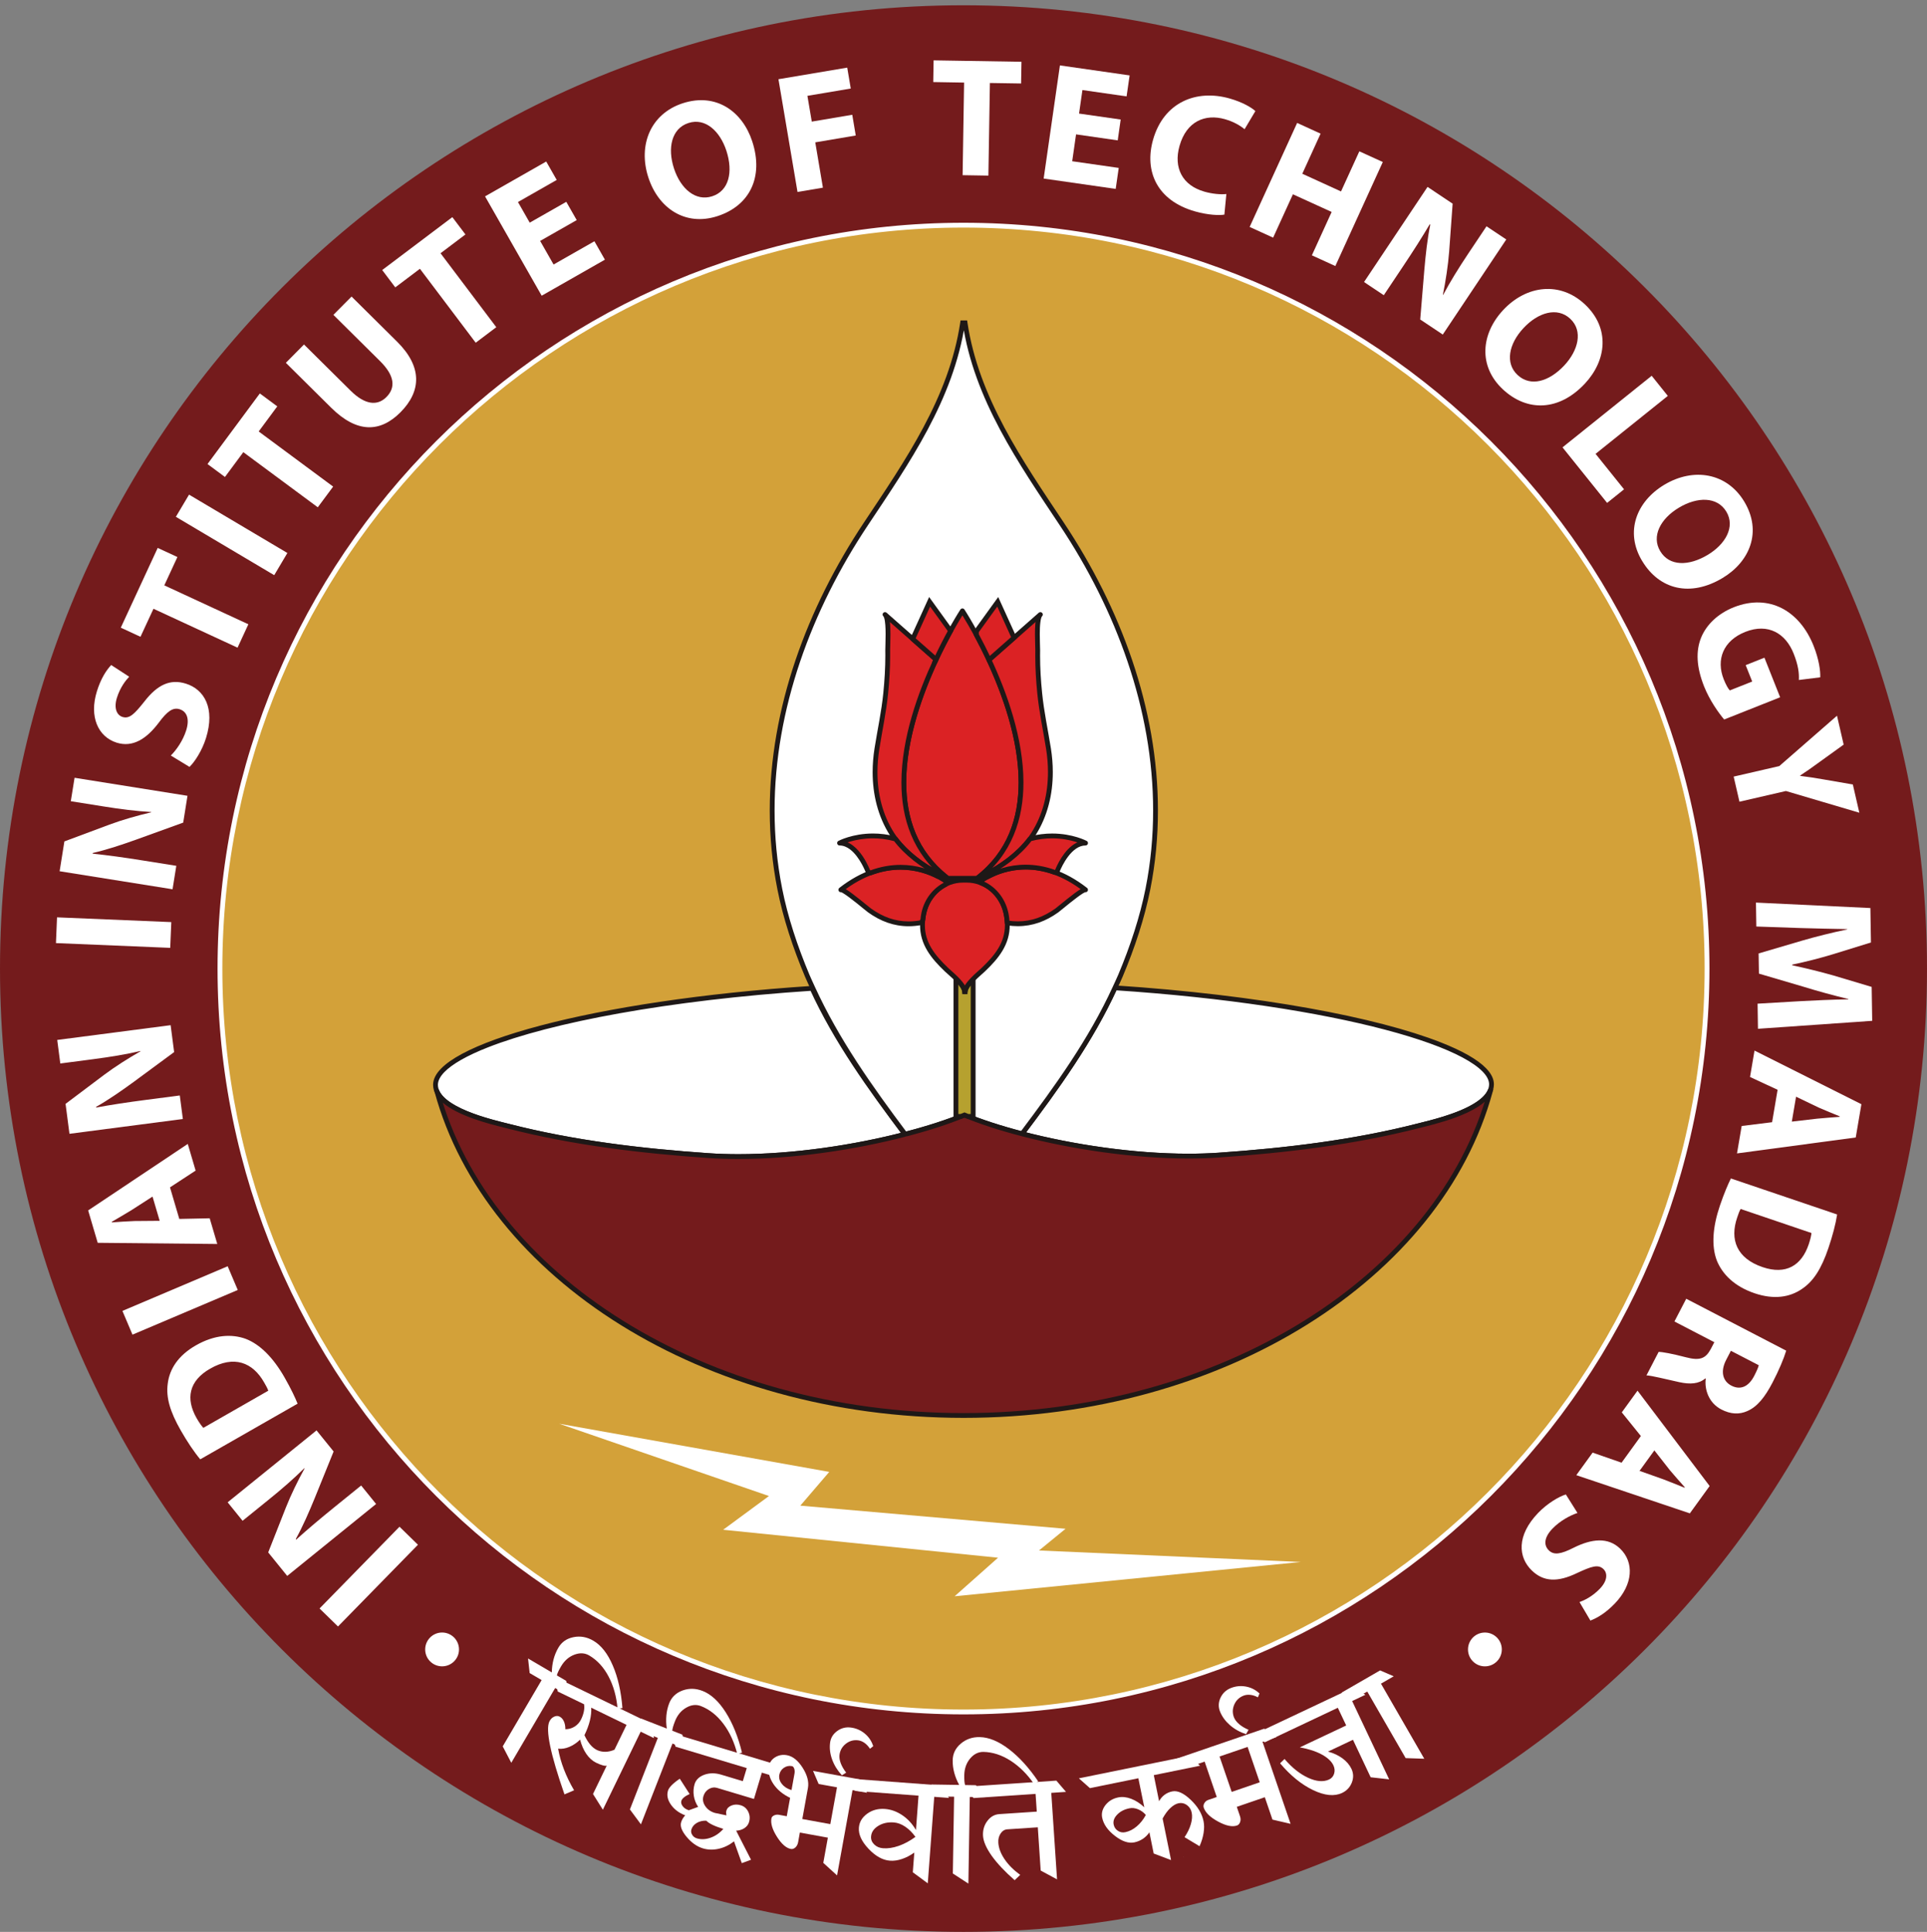 <?xml version="1.0" encoding="UTF-8"?>
<svg xmlns="http://www.w3.org/2000/svg" xmlns:xlink="http://www.w3.org/1999/xlink" width="365pt" height="366pt" viewBox="0 0 365 366" version="1.1">
<rect x="0" y="0" width="365" height="366" fill="#808080" stroke="none"/>
<g id="surface1">
<path style=" stroke:none;fill-rule:nonzero;fill:rgb(45.668%,10.849%,11.25%);fill-opacity:1;" d="M 365 183.5 C 365 284.289 283.289 366 182.496 366 C 81.707 366 0 284.289 0 183.5 C 0 82.707 81.707 1 182.496 1 C 283.289 1 365 82.707 365 183.496 "/>
<path style=" stroke:none;fill-rule:nonzero;fill:rgb(82.507%,63.187%,22.58%);fill-opacity:1;" d="M 323.336 183.5 C 323.336 261.281 260.281 324.336 182.5 324.336 C 104.719 324.336 41.664 261.281 41.664 183.5 C 41.664 105.719 104.719 42.66 182.5 42.66 C 260.281 42.66 323.336 105.719 323.336 183.5 "/>
<path style=" stroke:none;fill-rule:nonzero;fill:rgb(100%,100%,100%);fill-opacity:1;" d="M 323.336 183.5 L 322.879 183.5 C 322.879 222.266 307.168 257.359 281.766 282.766 C 256.359 308.168 221.266 323.879 182.5 323.879 C 143.734 323.879 108.641 308.168 83.234 282.766 C 57.832 257.359 42.121 222.266 42.117 183.5 C 42.121 144.734 57.832 109.641 83.234 84.234 C 108.641 58.828 143.734 43.117 182.5 43.117 C 221.266 43.117 256.359 58.828 281.766 84.234 C 307.168 109.641 322.879 144.73 322.879 183.5 L 323.793 183.5 C 323.793 105.465 260.535 42.207 182.5 42.203 C 104.465 42.207 41.207 105.465 41.207 183.5 C 41.207 261.535 104.465 324.793 182.5 324.793 C 260.535 324.793 323.793 261.535 323.793 183.5 L 323.336 183.5 "/>
<path style=" stroke:none;fill-rule:nonzero;fill:rgb(100%,100%,100%);fill-opacity:1;" d="M 60.527 304.73 L 75.672 289.242 L 79.164 292.656 L 64.02 308.141 L 60.527 304.73 "/>
<path style=" stroke:none;fill-rule:nonzero;fill:rgb(100%,100%,100%);fill-opacity:1;" d="M 71.238 284.934 L 54.402 298.562 L 50.801 294.109 L 54.145 285.621 C 55.109 283.184 56.418 280.512 57.688 278.203 L 57.648 278.152 C 55.605 280.176 53.398 282.094 50.848 284.152 L 45.949 288.117 L 43.121 284.617 L 59.957 270.992 L 63.191 274.988 L 59.605 283.844 C 58.594 286.32 57.355 289.184 56.027 291.578 L 56.105 291.68 C 58.258 289.734 60.59 287.766 63.336 285.539 L 68.406 281.434 L 71.238 284.934 "/>
<path style=" stroke:none;fill-rule:nonzero;fill:rgb(100%,100%,100%);fill-opacity:1;" d="M 37.93 276.473 C 36.754 275.07 35.449 273.113 34.238 270.996 C 32.18 267.395 31.426 264.719 31.77 262.152 C 32.105 259.367 33.746 256.805 37.094 254.887 C 40.691 252.828 43.922 252.719 46.48 253.625 C 49.258 254.664 51.781 257.258 53.887 260.941 C 55.148 263.145 55.918 264.812 56.367 265.93 L 37.93 276.473 M 50.816 263.473 C 50.691 263.066 50.344 262.449 50.055 261.949 C 47.863 258.055 44.293 256.727 39.805 259.297 C 35.754 261.613 35.141 264.996 37.246 268.684 C 37.773 269.602 38.223 270.199 38.516 270.512 L 50.816 263.473 "/>
<path style=" stroke:none;fill-rule:nonzero;fill:rgb(100%,100%,100%);fill-opacity:1;" d="M 23.188 248.355 L 43.125 239.895 L 45.035 244.391 L 25.094 252.852 L 23.188 248.355 "/>
<path style=" stroke:none;fill-rule:nonzero;fill:rgb(100%,100%,100%);fill-opacity:1;" d="M 33.961 230.93 L 39.719 230.809 L 41.156 235.676 L 18.508 235.453 L 16.699 229.32 L 35.566 216.719 L 37.055 221.773 L 32.199 224.949 L 33.961 230.93 M 28.891 226.695 L 24.867 229.289 C 23.73 229.992 22.27 230.824 21.156 231.488 L 21.188 231.582 C 22.5 231.492 24.172 231.371 25.469 231.328 L 30.246 231.289 L 28.891 226.695 "/>
<path style=" stroke:none;fill-rule:nonzero;fill:rgb(100%,100%,100%);fill-opacity:1;" d="M 34.633 212 L 13.156 214.801 L 12.418 209.129 L 19.707 203.641 C 21.805 202.07 24.316 200.48 26.609 199.176 L 26.605 199.113 C 23.809 199.766 20.918 200.238 17.668 200.664 L 11.422 201.48 L 10.84 197.02 L 32.32 194.223 L 32.984 199.32 L 25.297 204.988 C 23.137 206.566 20.582 208.355 18.199 209.703 L 18.219 209.828 C 21.062 209.297 24.082 208.84 27.59 208.383 L 34.055 207.539 L 34.637 212 "/>
<path style=" stroke:none;fill-rule:nonzero;fill:rgb(100%,100%,100%);fill-opacity:1;" d="M 10.801 173.793 L 32.445 174.695 L 32.242 179.574 L 10.598 178.672 L 10.801 173.793 "/>
<path style=" stroke:none;fill-rule:nonzero;fill:rgb(100%,100%,100%);fill-opacity:1;" d="M 32.684 168.473 L 11.293 165.059 L 12.195 159.41 L 20.742 156.219 C 23.195 155.309 26.062 154.496 28.629 153.898 L 28.645 153.836 C 25.773 153.672 22.871 153.305 19.633 152.785 L 13.41 151.793 L 14.125 147.352 L 35.512 150.766 L 34.703 155.844 L 25.723 159.094 C 23.203 159.996 20.242 160.988 17.574 161.602 L 17.555 161.73 C 20.438 162.027 23.461 162.445 26.949 163.004 L 33.395 164.031 L 32.684 168.473 "/>
<path style=" stroke:none;fill-rule:nonzero;fill:rgb(100%,100%,100%);fill-opacity:1;" d="M 32.355 143.137 C 33.387 142.113 34.645 140.352 35.27 138.359 C 35.941 136.211 35.406 134.801 34.027 134.367 C 32.77 133.973 31.695 134.715 30.059 136.93 C 27.758 139.98 25.145 141.652 22.109 140.703 C 18.582 139.598 16.844 135.785 18.363 130.941 C 19.102 128.578 20.09 127.039 21.059 125.992 L 24.469 128.207 C 23.824 128.883 22.77 130.203 22.145 132.191 C 21.512 134.219 22.156 135.496 23.195 135.824 C 24.516 136.238 25.453 135.285 27.34 132.914 C 29.836 129.684 32.266 128.594 35.211 129.52 C 38.676 130.602 40.793 134.16 39.016 139.836 C 38.277 142.195 36.902 144.324 35.895 145.289 L 32.355 143.137 "/>
<path style=" stroke:none;fill-rule:nonzero;fill:rgb(100%,100%,100%);fill-opacity:1;" d="M 29.07 115.332 L 26.609 120.641 L 22.879 118.914 L 29.871 103.805 L 33.602 105.531 L 31.121 110.898 L 47.043 118.27 L 44.996 122.703 L 29.07 115.332 "/>
<path style=" stroke:none;fill-rule:nonzero;fill:rgb(100%,100%,100%);fill-opacity:1;" d="M 35.809 93.711 L 54.434 104.766 L 51.941 108.969 L 33.312 97.91 L 35.809 93.711 "/>
<path style=" stroke:none;fill-rule:nonzero;fill:rgb(100%,100%,100%);fill-opacity:1;" d="M 46.09 85.664 L 42.609 90.363 L 39.305 87.914 L 49.215 74.539 L 52.52 76.988 L 49 81.742 L 63.102 92.188 L 60.191 96.109 L 46.09 85.664 "/>
<path style=" stroke:none;fill-rule:nonzero;fill:rgb(100%,100%,100%);fill-opacity:1;" d="M 57.582 65.266 L 66.418 74.023 C 69.086 76.668 71.453 76.977 73.195 75.219 C 75.004 73.395 74.723 71.121 71.98 68.406 L 63.148 59.652 L 66.59 56.184 L 75.215 64.734 C 79.965 69.438 79.852 74.074 75.867 78.094 C 72.02 81.973 67.613 82.086 62.727 77.242 L 54.145 68.738 L 57.582 65.266 "/>
<path style=" stroke:none;fill-rule:nonzero;fill:rgb(100%,100%,100%);fill-opacity:1;" d="M 79.539 50.922 L 74.871 54.445 L 72.395 51.16 L 85.68 41.137 L 88.16 44.418 L 83.441 47.98 L 94.004 61.988 L 90.105 64.93 L 79.539 50.922 "/>
<path style=" stroke:none;fill-rule:nonzero;fill:rgb(100%,100%,100%);fill-opacity:1;" d="M 109.238 41.699 L 102.309 45.645 L 104.855 50.113 L 112.59 45.707 L 114.578 49.195 L 102.602 56.023 L 91.875 37.203 L 103.461 30.602 L 105.449 34.09 L 98.109 38.277 L 100.336 42.184 L 107.262 38.238 L 109.238 41.699 "/>
<path style=" stroke:none;fill-rule:nonzero;fill:rgb(100%,100%,100%);fill-opacity:1;" d="M 135.906 40.945 C 129.82 42.922 124.715 39.48 122.805 33.613 C 120.801 27.438 123.273 21.531 129.324 19.562 C 135.648 17.508 140.645 21.121 142.492 26.809 C 144.699 33.594 141.953 38.98 135.934 40.934 L 135.906 40.945 M 134.914 37.18 C 138.062 36.156 138.902 32.602 137.59 28.57 C 136.387 24.871 133.613 22.258 130.402 23.305 C 127.191 24.344 126.406 28.051 127.656 31.898 C 128.922 35.781 131.766 38.199 134.887 37.188 L 134.91 37.18 L 134.914 37.18 "/>
<path style=" stroke:none;fill-rule:nonzero;fill:rgb(100%,100%,100%);fill-opacity:1;" d="M 147.449 15.008 L 160.477 12.812 L 161.145 16.773 L 152.934 18.156 L 153.762 23.039 L 161.43 21.742 L 162.09 25.672 L 154.422 26.969 L 155.871 35.555 L 151.059 36.367 L 147.449 15.008 "/>
<path style=" stroke:none;fill-rule:nonzero;fill:rgb(100%,100%,100%);fill-opacity:1;" d="M 182.613 15.645 L 176.77 15.547 L 176.836 11.434 L 193.48 11.703 L 193.41 15.816 L 187.5 15.723 L 187.215 33.27 L 182.332 33.188 L 182.613 15.645 "/>
<path style=" stroke:none;fill-rule:nonzero;fill:rgb(100%,100%,100%);fill-opacity:1;" d="M 211.711 26.594 L 203.82 25.457 L 203.09 30.547 L 211.902 31.812 L 211.328 35.789 L 197.684 33.828 L 200.762 12.391 L 213.965 14.285 L 213.391 18.262 L 205.027 17.059 L 204.387 21.516 L 212.273 22.645 L 211.711 26.594 "/>
<path style=" stroke:none;fill-rule:nonzero;fill:rgb(100%,100%,100%);fill-opacity:1;" d="M 231.914 40.66 C 230.969 40.824 228.848 40.758 226.344 40.047 C 219.141 38 216.715 32.434 218.406 26.469 C 220.43 19.355 226.613 16.867 232.918 18.66 C 235.359 19.355 237.078 20.379 237.785 21.047 L 235.742 24.477 C 234.93 23.809 233.707 23.062 232.008 22.578 C 228.301 21.523 224.75 22.953 223.422 27.625 C 222.238 31.797 223.965 35.129 228.141 36.312 C 229.594 36.727 231.219 36.887 232.289 36.758 L 231.914 40.66 "/>
<path style=" stroke:none;fill-rule:nonzero;fill:rgb(100%,100%,100%);fill-opacity:1;" d="M 250.137 25.32 L 246.672 32.918 L 254.008 36.27 L 257.477 28.668 L 261.922 30.695 L 252.93 50.402 L 248.488 48.371 L 252.234 40.156 L 244.895 36.809 L 241.148 45.023 L 236.699 42.996 L 245.695 23.289 L 250.137 25.32 "/>
<path style=" stroke:none;fill-rule:nonzero;fill:rgb(100%,100%,100%);fill-opacity:1;" d="M 258.367 53.43 L 270.395 35.41 L 275.148 38.586 L 274.488 47.688 C 274.285 50.297 273.832 53.238 273.305 55.824 L 273.359 55.863 C 274.707 53.324 276.25 50.836 278.066 48.109 L 281.566 42.871 L 285.309 45.367 L 273.281 63.383 L 269.008 60.531 L 269.797 51.012 C 270.031 48.348 270.359 45.242 270.914 42.562 L 270.809 42.492 C 269.336 44.984 267.695 47.562 265.73 50.5 L 262.109 55.926 L 258.367 53.43 "/>
<path style=" stroke:none;fill-rule:nonzero;fill:rgb(100%,100%,100%);fill-opacity:1;" d="M 284.648 73.746 C 279.977 69.379 280.512 63.246 284.727 58.734 C 289.156 53.988 295.52 53.293 300.176 57.637 C 305.035 62.176 304.289 68.297 300.211 72.664 C 295.344 77.879 289.305 78.086 284.672 73.77 L 284.652 73.746 M 287.469 71.059 C 289.891 73.316 293.398 72.328 296.297 69.23 C 298.949 66.387 299.891 62.695 297.426 60.391 C 294.961 58.09 291.336 59.191 288.574 62.152 C 285.785 65.133 285.047 68.797 287.441 71.035 L 287.469 71.059 "/>
<path style=" stroke:none;fill-rule:nonzero;fill:rgb(100%,100%,100%);fill-opacity:1;" d="M 312.852 71.191 L 315.906 75.004 L 302.223 85.984 L 307.617 92.703 L 304.41 95.277 L 295.961 84.754 L 312.852 71.191 "/>
<path style=" stroke:none;fill-rule:nonzero;fill:rgb(100%,100%,100%);fill-opacity:1;" d="M 311.031 106.254 C 307.742 100.77 309.949 95.02 315.234 91.844 C 320.805 88.504 327.113 89.586 330.391 95.039 C 333.816 100.746 331.414 106.422 326.289 109.496 C 320.172 113.172 314.309 111.707 311.051 106.281 L 311.031 106.254 M 314.484 104.441 C 316.188 107.281 319.832 107.301 323.473 105.117 C 326.805 103.113 328.727 99.824 326.992 96.934 C 325.254 94.039 321.465 94.102 317.996 96.188 C 314.496 98.285 312.777 101.605 314.465 104.414 L 314.48 104.445 L 314.484 104.441 "/>
<path style=" stroke:none;fill-rule:nonzero;fill:rgb(100%,100%,100%);fill-opacity:1;" d="M 326.582 136.309 C 325.547 135.094 323.836 132.699 322.777 130.039 C 321.316 126.363 321.188 123.34 322.219 120.785 C 323.258 118.266 325.48 116.203 328.438 115.031 C 335.141 112.406 340.898 115.758 343.52 122.355 C 344.551 124.957 344.836 127.16 344.777 128.32 L 340.727 128.824 C 340.797 127.52 340.617 126.031 339.742 123.824 C 338.238 120.027 334.938 117.984 330.574 119.715 C 326.395 121.379 325.016 124.965 326.5 128.699 C 326.902 129.715 327.352 130.504 327.645 130.801 L 331.891 129.117 L 330.656 126.012 L 334.207 124.602 L 337.184 132.102 L 326.582 136.309 "/>
<path style=" stroke:none;fill-rule:nonzero;fill:rgb(100%,100%,100%);fill-opacity:1;" d="M 328.383 147.129 L 337.023 145.137 L 347.953 135.594 L 349.215 141.07 L 344.633 144.371 C 343.25 145.383 342.234 146.109 340.969 146.93 L 340.98 146.996 C 342.406 147.16 343.738 147.379 345.391 147.66 L 350.953 148.621 L 352.184 153.973 L 338.277 149.859 L 329.477 151.887 L 328.379 147.129 "/>
<path style=" stroke:none;fill-rule:nonzero;fill:rgb(100%,100%,100%);fill-opacity:1;" d="M 341.195 189.664 C 343.793 189.527 346.91 189.375 350.09 189.328 L 350.09 189.262 C 347.316 188.598 344.215 187.75 341.664 186.957 L 333.168 184.457 L 333.105 180.633 L 341.422 178.184 C 343.988 177.438 347.023 176.68 349.875 176.086 L 349.875 176.023 C 346.949 175.973 343.605 175.898 340.902 175.816 L 332.672 175.531 L 332.602 170.996 L 354.277 172.031 L 354.383 178.555 L 347.156 180.793 C 344.691 181.539 342.004 182.227 339.473 182.75 L 339.473 182.875 C 341.988 183.414 344.828 184.109 347.285 184.809 L 354.52 186.973 L 354.621 193.398 L 332.984 194.906 L 332.91 190.148 L 341.195 189.664 "/>
<path style=" stroke:none;fill-rule:nonzero;fill:rgb(100%,100%,100%);fill-opacity:1;" d="M 336.703 206.461 L 331.48 204.039 L 332.328 199.035 L 352.574 209.195 L 351.504 215.496 L 329.012 218.516 L 329.898 213.32 L 335.66 212.605 L 336.703 206.461 M 339.395 212.492 L 344.152 211.938 C 345.477 211.801 347.16 211.695 348.449 211.59 L 348.465 211.492 C 347.246 210.992 345.691 210.367 344.512 209.844 L 340.199 207.773 L 339.395 212.492 "/>
<path style=" stroke:none;fill-rule:nonzero;fill:rgb(100%,100%,100%);fill-opacity:1;" d="M 347.977 230.086 C 347.703 231.891 347.102 234.164 346.316 236.477 C 344.984 240.406 343.477 242.742 341.324 244.184 C 339.02 245.781 336.008 246.25 332.355 245.016 C 328.43 243.68 326.211 241.332 325.191 238.816 C 324.133 236.047 324.406 232.438 325.77 228.422 C 326.586 226.016 327.324 224.332 327.855 223.262 L 347.977 230.086 M 329.699 229.043 C 329.473 229.406 329.242 230.078 329.059 230.625 C 327.594 234.848 328.965 238.402 333.867 240.062 C 338.281 241.559 341.227 239.773 342.59 235.758 C 342.93 234.754 343.078 234.023 343.117 233.598 L 329.699 229.043 "/>
<path style=" stroke:none;fill-rule:nonzero;fill:rgb(100%,100%,100%);fill-opacity:1;" d="M 338.332 255.887 C 337.867 257.414 336.973 259.559 335.758 261.895 C 334.277 264.754 332.812 266.523 330.992 267.316 C 329.473 268.012 327.805 267.945 326.039 267.023 C 323.609 265.77 322.832 263.152 323.09 261.191 L 323.008 261.145 C 321.77 262.203 320.125 262.293 318.105 261.859 C 315.598 261.316 312.797 260.59 311.863 260.574 L 314.168 256.121 C 314.859 256.117 316.68 256.449 319.328 257.137 C 322.035 257.852 323.09 257.348 324.051 255.566 L 324.719 254.285 L 317.16 250.359 L 319.395 246.051 L 338.332 255.887 M 327.855 255.91 L 326.965 257.625 C 325.844 259.789 326.262 261.637 327.945 262.512 C 329.684 263.41 331.219 262.691 332.258 260.691 C 332.801 259.637 333.055 259.008 333.133 258.648 L 327.855 255.91 "/>
<path style=" stroke:none;fill-rule:nonzero;fill:rgb(100%,100%,100%);fill-opacity:1;" d="M 310.805 272.059 L 307.188 267.578 L 310.168 263.465 L 323.828 281.531 L 320.078 286.711 L 298.574 279.473 L 301.664 275.203 L 307.148 277.109 L 310.805 272.059 M 310.551 278.66 L 315.066 280.262 C 316.312 280.73 317.867 281.379 319.07 281.852 L 319.125 281.773 C 318.254 280.785 317.141 279.539 316.309 278.547 L 313.359 274.781 L 310.551 278.66 "/>
<path style=" stroke:none;fill-rule:nonzero;fill:rgb(100%,100%,100%);fill-opacity:1;" d="M 298.797 286.633 C 297.414 287.09 295.5 288.105 294.055 289.609 C 292.492 291.227 292.34 292.73 293.383 293.734 C 294.328 294.648 295.621 294.465 298.074 293.219 C 301.5 291.512 304.582 291.184 306.875 293.395 C 309.535 295.957 309.387 300.141 305.863 303.797 C 304.148 305.578 302.574 306.516 301.242 307.02 L 299.18 303.516 C 300.059 303.203 301.59 302.492 303.035 300.988 C 304.512 299.457 304.508 298.027 303.719 297.27 C 302.723 296.309 301.461 296.742 298.711 298.02 C 295.039 299.797 292.375 299.684 290.156 297.543 C 287.539 295.023 287.234 290.895 291.363 286.609 C 293.074 284.832 295.258 283.539 296.594 283.129 L 298.797 286.633 "/>
<path style=" stroke:none;fill-rule:nonzero;fill:rgb(100%,100%,100%);fill-opacity:1;" d="M 284.465 312.492 C 284.465 314.262 283.031 315.695 281.262 315.695 C 279.488 315.695 278.059 314.262 278.059 312.492 C 278.059 310.723 279.488 309.289 281.262 309.289 C 283.031 309.289 284.465 310.723 284.465 312.492 "/>
<path style=" stroke:none;fill-rule:nonzero;fill:rgb(100%,100%,100%);fill-opacity:1;" d="M 86.941 312.492 C 86.941 314.262 85.508 315.691 83.738 315.691 C 81.969 315.691 80.535 314.262 80.535 312.492 C 80.535 310.723 81.969 309.285 83.738 309.285 C 85.508 309.285 86.941 310.723 86.941 312.492 "/>
<path style=" stroke:none;fill-rule:nonzero;fill:rgb(100%,100%,100%);fill-opacity:1;" d="M 105.914 269.727 L 157.07 278.855 L 151.59 285.25 L 201.832 289.629 L 196.801 293.742 L 246.379 295.918 L 180.82 302.418 L 189.043 295.113 L 136.977 289.816 L 145.652 283.426 L 105.914 269.727 "/>
<path style=" stroke:none;fill-rule:nonzero;fill:rgb(100%,100%,100%);fill-opacity:1;" d="M 100.02 314.203 L 104.52 316.844 C 104.535 315.984 104.645 315.16 104.852 314.367 C 105.059 313.582 105.363 312.844 105.766 312.152 C 106.395 311.074 107.355 310.414 108.645 310.16 C 109.938 309.906 111.184 310.129 112.391 310.84 C 113.875 311.707 115.102 313.273 116.07 315.535 C 117.043 317.793 117.652 320.484 117.898 323.605 L 116.973 323.715 C 116.777 321.434 116.211 319.402 115.273 317.621 C 114.336 315.844 113.113 314.516 111.605 313.633 C 110.766 313.141 109.824 313.094 108.781 313.488 C 107.734 313.887 106.898 314.629 106.27 315.699 C 105.816 316.473 105.555 317.039 105.48 317.41 L 107.254 318.445 L 107.578 321.223 L 105.156 319.801 L 96.844 333.965 L 95.223 330.855 L 102.594 318.293 L 100.324 316.965 L 100.02 314.203 "/>
<path style=" stroke:none;fill-rule:nonzero;fill:rgb(100%,100%,100%);fill-opacity:1;" d="M 112.324 339.879 L 114.922 334.512 C 114.734 334.559 114.473 334.539 114.133 334.438 C 113.797 334.344 113.391 334.184 112.922 333.957 C 112.211 333.609 111.59 333.055 111.062 332.289 C 110.539 331.523 110.145 330.621 109.879 329.582 C 109.25 330.188 108.57 330.645 107.836 330.953 C 107.102 331.262 106.395 331.375 105.715 331.293 C 106.172 333.887 107.18 336.516 108.738 339.176 L 106.918 339.949 C 104.254 332.309 103.305 327.707 104.062 326.141 C 104.27 325.711 104.559 325.414 104.938 325.238 C 105.312 325.062 105.656 325.047 105.973 325.203 C 106.328 325.379 106.605 325.672 106.797 326.098 C 106.996 326.523 107.09 327.027 107.086 327.605 C 107.723 327.609 108.305 327.441 108.844 327.105 C 109.379 326.77 109.789 326.309 110.074 325.727 C 110.324 325.211 110.496 324.711 110.59 324.23 C 110.688 323.746 110.699 323.297 110.625 322.871 L 105.641 320.461 L 105.102 317.715 L 123.34 326.551 L 123.875 329.297 L 121.355 328.07 L 114.191 342.855 L 112.324 339.883 M 111.734 325.965 C 111.516 326.848 111.172 327.77 110.703 328.734 C 111.008 329.41 111.363 329.988 111.762 330.477 C 112.16 330.957 112.594 331.312 113.059 331.539 C 113.551 331.777 114.09 331.891 114.672 331.883 C 115.25 331.871 115.824 331.738 116.391 331.488 L 118.676 326.777 L 111.977 323.523 C 112.031 324.273 111.949 325.086 111.734 325.965 "/>
<path style=" stroke:none;fill-rule:nonzero;fill:rgb(100%,100%,100%);fill-opacity:1;" d="M 121.402 325.57 L 126.301 327.48 C 126.172 326.637 126.148 325.805 126.223 324.996 C 126.297 324.191 126.473 323.414 126.762 322.676 C 127.215 321.523 128.055 320.719 129.285 320.266 C 130.516 319.82 131.781 319.844 133.082 320.355 C 134.684 320.98 136.141 322.324 137.457 324.395 C 138.773 326.465 139.805 329.012 140.543 332.043 L 139.648 332.293 C 139.094 330.082 138.219 328.172 137.012 326.57 C 135.809 324.973 134.395 323.855 132.773 323.223 C 131.867 322.871 130.938 322.969 129.973 323.527 C 129.008 324.082 128.301 324.938 127.852 326.09 C 127.523 326.922 127.359 327.523 127.34 327.891 L 129.238 328.629 L 129.988 331.34 L 127.375 330.32 L 121.402 345.625 L 119.312 342.805 L 124.605 329.242 L 122.145 328.281 L 121.402 325.57 "/>
<path style=" stroke:none;fill-rule:nonzero;fill:rgb(100%,100%,100%);fill-opacity:1;" d="M 146.555 334.156 L 147.512 336.793 L 144.305 335.832 L 142.809 340.816 L 135.848 338.727 C 135.301 338.562 134.773 338.633 134.27 338.934 C 133.762 339.234 133.422 339.688 133.242 340.277 C 133.047 340.922 133.164 341.555 133.586 342.176 C 134.008 342.801 134.613 343.227 135.398 343.461 L 137.59 343.926 C 137.559 343.762 137.547 343.602 137.539 343.441 C 137.535 343.285 137.551 343.148 137.586 343.031 C 137.723 342.574 138.055 342.25 138.582 342.047 C 139.113 341.836 139.684 341.828 140.305 342.012 C 140.949 342.207 141.422 342.613 141.727 343.238 C 142.031 343.867 142.082 344.52 141.871 345.215 C 141.738 345.668 141.449 346.043 141.012 346.34 C 140.566 346.637 140.047 346.797 139.438 346.824 L 142.254 352.332 L 140.508 352.977 L 139.027 348.84 C 138.137 349.559 137.168 350.023 136.121 350.258 C 135.074 350.488 134.09 350.461 133.156 350.184 C 132.016 349.84 130.984 349.113 130.066 348.012 C 129.141 346.906 128.789 345.984 129.012 345.246 C 129.09 344.984 129.195 344.746 129.328 344.527 C 129.457 344.305 129.613 344.109 129.789 343.922 C 128.605 343.469 127.699 342.785 127.074 341.883 C 126.449 340.98 126.266 340.098 126.527 339.238 C 126.617 338.93 126.863 338.578 127.25 338.188 C 127.641 337.797 128.145 337.395 128.762 336.984 L 130.625 339.883 C 130.203 340.07 129.852 340.273 129.574 340.504 C 129.297 340.73 129.129 340.953 129.062 341.168 C 128.961 341.5 129.051 341.848 129.32 342.195 C 129.586 342.555 129.977 342.805 130.477 342.957 L 132.242 342.32 C 131.809 341.668 131.535 340.965 131.418 340.219 C 131.305 339.469 131.352 338.734 131.562 338.02 C 131.816 337.184 132.434 336.59 133.406 336.23 C 134.387 335.875 135.449 335.867 136.59 336.211 L 140.699 337.445 L 141.445 334.969 L 127.969 330.918 L 127.008 328.277 L 146.551 334.152 M 131.105 347.602 C 131.305 347.938 131.605 348.164 132.004 348.285 C 132.816 348.523 133.676 348.484 134.586 348.164 C 135.496 347.844 136.309 347.285 137.016 346.488 C 135.371 345.992 134.297 345.477 133.785 344.934 C 133.098 344.91 132.488 345.055 131.969 345.363 C 131.453 345.672 131.117 346.086 130.957 346.605 C 130.859 346.938 130.902 347.273 131.105 347.602 "/>
<path style=" stroke:none;fill-rule:nonzero;fill:rgb(100%,100%,100%);fill-opacity:1;" d="M 154 335.5 L 162.984 337.133 L 164.23 339.648 L 161.48 339.148 L 158.551 355.301 L 155.941 352.926 L 156.809 348.148 L 151.504 347.184 L 151.172 349.023 C 151.094 349.438 150.918 349.766 150.652 350.008 C 150.379 350.25 150.102 350.34 149.801 350.289 C 148.926 350.133 148.043 349.363 147.172 347.992 C 146.297 346.617 145.945 345.457 146.117 344.504 C 146.164 344.258 146.324 344.07 146.617 343.934 C 146.906 343.797 147.219 343.758 147.562 343.82 L 149.023 344.09 L 149.656 340.605 C 148.27 339.941 147.199 339.055 146.461 337.938 C 145.723 336.812 145.457 335.695 145.664 334.566 C 145.789 333.855 146.191 333.305 146.852 332.902 C 147.516 332.508 148.254 332.379 149.059 332.527 C 150.156 332.723 151.148 333.52 152.031 334.906 C 152.91 336.293 153.246 337.57 153.035 338.746 L 151.969 344.617 L 157.273 345.582 L 158.539 338.613 L 155.062 337.984 L 154 335.5 M 148.113 337.988 C 148.551 338.535 149.156 338.918 149.926 339.133 L 150.488 336.012 C 150.551 335.672 150.531 335.355 150.434 335.07 C 150.336 334.789 150.188 334.629 149.988 334.594 C 149.434 334.492 148.922 334.605 148.461 334.926 C 148 335.246 147.719 335.688 147.613 336.246 C 147.504 336.863 147.672 337.441 148.113 337.988 "/>
<path style=" stroke:none;fill-rule:nonzero;fill:rgb(100%,100%,100%);fill-opacity:1;" d="M 158.551 327.961 C 159.324 327.391 160.191 327.164 161.152 327.285 C 162.137 327.41 163.016 327.785 163.785 328.418 C 164.559 329.055 165.098 329.859 165.402 330.82 L 164.781 331.305 C 164.484 330.844 164.141 330.477 163.75 330.195 C 163.363 329.922 162.957 329.762 162.539 329.707 C 161.684 329.602 160.902 329.82 160.215 330.359 C 159.52 330.906 159.121 331.605 159.012 332.469 C 158.953 332.941 159.035 333.469 159.246 334.047 C 159.461 334.625 159.809 335.223 160.277 335.832 L 159.465 336.336 C 158.629 335.43 158.012 334.434 157.621 333.355 C 157.227 332.281 157.098 331.219 157.227 330.184 C 157.34 329.27 157.781 328.531 158.551 327.961 "/>
<path style=" stroke:none;fill-rule:nonzero;fill:rgb(100%,100%,100%);fill-opacity:1;" d="M 178.242 338.254 L 179.746 340.621 L 176.957 340.414 L 175.734 356.801 L 172.898 354.711 L 173.18 350.977 C 172.414 351.52 171.637 351.926 170.84 352.191 C 170.051 352.461 169.293 352.566 168.574 352.512 C 167.188 352.41 165.836 351.66 164.52 350.266 C 163.199 348.867 162.59 347.539 162.684 346.273 C 162.762 345.207 163.281 344.32 164.242 343.621 C 165.207 342.914 166.336 342.617 167.621 342.711 C 168.766 342.793 169.855 343.191 170.898 343.891 C 171.941 344.594 172.809 345.527 173.496 346.703 L 173.98 340.191 L 162.043 339.305 L 160.535 336.938 L 178.242 338.254 M 165.59 349.438 C 166.031 349.867 166.586 350.105 167.258 350.156 C 168.172 350.23 169.164 350.078 170.227 349.707 C 171.289 349.336 172.344 348.77 173.398 348 C 172.812 347.188 172.16 346.539 171.449 346.062 C 170.734 345.586 170.023 345.32 169.301 345.266 C 168.164 345.184 167.176 345.402 166.34 345.926 C 165.5 346.449 165.051 347.117 164.992 347.938 C 164.949 348.508 165.148 349.004 165.59 349.438 "/>
<path style=" stroke:none;fill-rule:nonzero;fill:rgb(100%,100%,100%);fill-opacity:1;" d="M 176.441 338.078 L 181.688 338.16 C 181.273 337.41 180.961 336.641 180.75 335.855 C 180.539 335.07 180.438 334.281 180.453 333.484 C 180.473 332.242 180.98 331.195 181.977 330.344 C 182.973 329.492 184.172 329.074 185.566 329.098 C 187.289 329.129 189.121 329.879 191.078 331.363 C 193.031 332.852 194.887 334.887 196.641 337.473 L 195.883 338.02 C 194.594 336.141 193.102 334.656 191.418 333.57 C 189.727 332.488 188.02 331.938 186.27 331.902 C 185.301 331.895 184.461 332.312 183.746 333.168 C 183.035 334.031 182.668 335.074 182.648 336.316 C 182.633 337.211 182.684 337.832 182.805 338.18 L 184.848 338.215 L 186.496 340.488 L 183.691 340.438 L 183.426 356.855 L 180.48 354.938 L 180.719 340.391 L 178.074 340.352 L 176.441 338.078 "/>
<path style=" stroke:none;fill-rule:nonzero;fill:rgb(100%,100%,100%);fill-opacity:1;" d="M 200.09 337.344 L 201.918 339.477 L 199.125 339.664 L 200.219 356.051 L 197.121 354.379 L 196.574 346.188 L 190.801 346.57 C 190.273 346.605 189.852 346.875 189.523 347.367 C 189.195 347.867 189.051 348.445 189.098 349.117 C 189.164 350.137 189.562 351.18 190.281 352.238 C 190.996 353.297 191.988 354.289 193.242 355.203 L 192.188 356.207 C 190.34 354.586 188.891 353.051 187.855 351.602 C 186.824 350.145 186.27 348.883 186.199 347.82 C 186.133 346.75 186.398 345.812 187.008 344.996 C 187.609 344.184 188.375 343.746 189.293 343.688 L 196.379 343.215 L 196.152 339.859 L 184.41 340.645 L 182.59 338.512 L 200.09 337.344 "/>
<path style=" stroke:none;fill-rule:nonzero;fill:rgb(100%,100%,100%);fill-opacity:1;" d="M 225.223 332.664 L 227.312 334.516 L 218.543 336.305 L 219.547 341.246 C 219.809 340.758 220.152 340.352 220.586 340.027 C 221.016 339.711 221.5 339.492 222.039 339.387 C 223.039 339.18 224.207 339.711 225.539 340.98 C 226.867 342.246 227.68 343.602 227.969 345.039 C 228.105 345.699 228.105 346.434 227.977 347.25 C 227.848 348.066 227.598 348.906 227.211 349.77 L 224.371 348.059 C 224.945 347.207 225.336 346.383 225.57 345.57 C 225.801 344.766 225.855 344.043 225.723 343.406 C 225.598 342.801 225.297 342.324 224.816 341.973 C 224.34 341.629 223.816 341.512 223.254 341.625 C 222.738 341.73 222.215 342.035 221.68 342.539 C 221.145 343.039 220.66 343.703 220.215 344.531 L 221.812 352.395 L 218.523 351.152 L 217.711 347.133 C 217.379 347.633 216.965 348.043 216.473 348.371 C 215.977 348.699 215.445 348.922 214.859 349.043 C 213.762 349.266 212.531 348.859 211.18 347.809 C 209.824 346.766 209.023 345.621 208.77 344.379 C 208.594 343.527 208.809 342.723 209.398 341.965 C 210 341.211 210.789 340.734 211.797 340.527 C 212.574 340.367 213.398 340.457 214.262 340.785 C 215.137 341.121 215.957 341.656 216.742 342.391 L 215.621 336.895 L 206.445 338.766 L 204.352 336.91 L 225.219 332.664 M 211.738 346.848 C 212.16 347.133 212.629 347.219 213.145 347.113 C 213.898 346.961 214.613 346.602 215.297 346.027 C 215.98 345.457 216.562 344.73 217.039 343.844 C 216.609 343.352 216.113 342.992 215.547 342.766 C 214.98 342.539 214.445 342.477 213.934 342.586 C 212.98 342.777 212.211 343.168 211.625 343.773 C 211.035 344.375 210.809 345 210.941 345.656 C 211.047 346.172 211.309 346.566 211.738 346.848 "/>
<path style=" stroke:none;fill-rule:nonzero;fill:rgb(100%,100%,100%);fill-opacity:1;" d="M 224.133 351.785 L 224.164 351.781 L 224.18 351.816 L 224.145 351.82 L 224.133 351.785 "/>
<path style=" stroke:none;fill-rule:nonzero;fill:rgb(100%,100%,100%);fill-opacity:1;" d="M 239.461 327.504 L 241.777 329.09 L 239.137 329.988 L 244.453 345.527 L 241.023 344.73 L 239.574 340.488 L 234.266 342.309 L 234.867 344.074 C 235.008 344.473 235.02 344.844 234.895 345.191 C 234.777 345.531 234.574 345.75 234.297 345.848 C 233.398 346.156 232.203 345.902 230.723 345.098 C 229.23 344.289 228.328 343.418 228.008 342.477 C 227.91 342.195 227.949 341.902 228.125 341.605 C 228.297 341.309 228.551 341.105 228.883 340.992 L 230.469 340.449 L 228.176 333.742 L 224.465 335.016 L 222.145 333.43 L 239.461 327.504 M 233.297 339.48 L 238.609 337.66 L 236.312 330.957 L 231 332.773 L 233.297 339.48 "/>
<path style=" stroke:none;fill-rule:nonzero;fill:rgb(100%,100%,100%);fill-opacity:1;" d="M 231.176 321.656 C 231.574 320.789 232.227 320.172 233.129 319.809 C 234.051 319.441 235.008 319.344 235.992 319.523 C 236.973 319.703 237.832 320.141 238.566 320.836 L 238.258 321.566 C 237.777 321.301 237.297 321.145 236.824 321.094 C 236.344 321.043 235.906 321.098 235.516 321.258 C 234.703 321.582 234.129 322.148 233.777 322.957 C 233.434 323.773 233.422 324.582 233.742 325.391 C 233.926 325.828 234.246 326.25 234.719 326.652 C 235.184 327.055 235.777 327.406 236.492 327.711 L 236.02 328.543 C 234.848 328.156 233.832 327.586 232.965 326.832 C 232.105 326.078 231.477 325.223 231.086 324.25 C 230.746 323.395 230.773 322.531 231.172 321.656 "/>
<path style=" stroke:none;fill-rule:nonzero;fill:rgb(100%,100%,100%);fill-opacity:1;" d="M 256.164 319.781 L 258.633 321.074 L 256.113 322.266 L 263.125 337.102 L 259.621 336.707 L 256.27 329.605 L 251.539 331.844 C 252.582 332.125 253.492 332.547 254.273 333.117 C 255.051 333.691 255.625 334.359 255.988 335.121 C 256.379 335.957 256.402 336.816 256.055 337.715 C 255.699 338.605 255.086 339.262 254.211 339.676 C 252.742 340.367 250.914 340.188 248.73 339.145 C 246.539 338.098 244.445 336.402 242.465 334.062 L 243.312 333.246 C 244.719 334.898 246.215 336.086 247.781 336.809 C 249.352 337.527 250.676 337.637 251.762 337.125 C 252.23 336.898 252.547 336.531 252.703 336.016 C 252.859 335.496 252.812 334.98 252.57 334.461 C 252.195 333.672 251.449 332.977 250.32 332.371 C 249.195 331.77 247.824 331.332 246.203 331.043 L 254.988 326.895 L 253.402 323.543 L 239.586 330.074 L 237.113 328.777 L 256.164 319.781 "/>
<path style=" stroke:none;fill-rule:nonzero;fill:rgb(100%,100%,100%);fill-opacity:1;" d="M 261.41 316.465 L 263.992 317.578 L 261.574 318.973 L 269.777 333.199 L 266.25 333.078 L 258.98 320.469 L 256.676 321.793 L 254.094 320.684 L 261.41 316.465 "/>
<path style=" stroke:none;fill-rule:nonzero;fill:rgb(100%,100%,100%);fill-opacity:1;" d="M 211.188 187.145 C 206.602 197.156 200.203 205.996 193.59 214.801 C 204.844 217.742 219.109 219.652 230.836 218.836 C 243.484 217.961 256.309 216.441 268.621 213.293 C 271.496 212.555 282.512 210.148 282.512 205.422 C 282.512 198.297 252.953 189.898 211.188 187.145 M 82.488 205.516 C 82.488 210.242 93.5 212.648 96.379 213.383 C 108.691 216.535 121.516 218.055 134.164 218.93 C 145.891 219.746 160.152 217.836 171.41 214.895 C 164.797 206.09 158.398 197.246 153.812 187.238 C 112.047 189.992 82.488 198.387 82.488 205.516 "/>
<path style=" stroke:none;fill-rule:nonzero;fill:rgb(11.813%,9.735%,9.003%);fill-opacity:1;" d="M 211.188 187.145 L 210.77 186.957 C 206.211 196.91 199.836 205.727 193.223 214.527 L 192.816 215.07 L 193.473 215.242 C 202.996 217.73 214.645 219.48 225.133 219.48 C 227.09 219.48 229.008 219.422 230.863 219.289 C 243.531 218.414 256.383 216.895 268.734 213.734 C 270.16 213.367 273.66 212.578 276.816 211.273 C 278.398 210.621 279.902 209.84 281.035 208.891 C 282.168 207.949 282.965 206.793 282.965 205.422 C 282.965 204.367 282.422 203.352 281.484 202.387 C 279.84 200.695 276.934 199.066 272.902 197.48 C 260.832 192.734 238.66 188.504 211.215 186.691 L 210.902 186.672 L 210.77 186.957 L 211.188 187.145 L 211.156 187.602 C 232.016 188.977 249.824 191.762 262.395 195.086 C 268.68 196.746 273.652 198.543 277.023 200.348 C 278.711 201.25 279.992 202.156 280.832 203.02 C 281.676 203.891 282.055 204.695 282.055 205.422 C 282.055 206.414 281.477 207.332 280.453 208.191 C 278.922 209.477 276.469 210.523 274.137 211.289 C 271.801 212.062 269.598 212.57 268.508 212.852 C 256.238 215.992 243.438 217.508 230.801 218.383 C 228.969 218.508 227.07 218.57 225.133 218.57 C 214.746 218.57 203.152 216.828 193.703 214.359 L 193.59 214.801 L 193.953 215.074 C 200.57 206.266 206.988 197.398 211.602 187.336 L 211.188 187.145 L 211.156 187.602 Z M 82.488 205.516 L 82.035 205.516 C 82.035 206.887 82.832 208.043 83.961 208.984 C 85.668 210.406 88.195 211.461 90.578 212.25 C 92.957 213.039 95.199 213.555 96.266 213.824 C 108.617 216.988 121.469 218.508 134.133 219.387 C 135.992 219.516 137.91 219.574 139.867 219.574 C 150.355 219.574 162.004 217.824 171.527 215.336 L 172.184 215.164 L 171.777 214.621 C 165.164 205.82 158.789 197.004 154.23 187.051 L 154.098 186.762 L 153.785 186.785 C 132.875 188.16 115.023 190.949 102.371 194.297 C 96.047 195.969 91.02 197.777 87.547 199.637 C 85.809 200.566 84.453 201.512 83.516 202.48 C 82.578 203.441 82.035 204.461 82.035 205.516 L 82.945 205.516 C 82.945 204.789 83.324 203.984 84.168 203.113 C 85.637 201.594 88.465 199.977 92.43 198.422 C 104.336 193.738 126.469 189.496 153.844 187.695 L 153.812 187.238 L 153.398 187.43 C 158.012 197.492 164.43 206.359 171.047 215.172 L 171.41 214.895 L 171.297 214.453 C 161.848 216.922 150.254 218.664 139.867 218.66 C 137.93 218.66 136.031 218.602 134.199 218.473 C 121.562 217.598 108.766 216.086 96.492 212.941 C 95.043 212.57 91.598 211.789 88.531 210.523 C 87 209.895 85.566 209.141 84.547 208.285 C 83.523 207.426 82.945 206.508 82.945 205.516 L 82.488 205.516 "/>
<path style=" stroke:none;fill-rule:nonzero;fill:rgb(100%,100%,100%);fill-opacity:1;" d="M 171.426 214.852 C 164.859 206.094 158.508 197.133 153.945 187.16 C 153.598 186.395 153.23 185.633 152.902 184.855 C 150.609 179.402 148.766 173.82 147.699 168.414 C 142.891 144.129 150.555 119.48 163.988 99.297 C 171.836 87.504 180.199 75.496 182.336 61.16 L 182.797 61.16 C 184.93 75.496 193.293 87.504 201.137 99.297 C 214.57 119.48 222.238 144.129 217.434 168.414 C 216.359 173.82 214.52 179.402 212.223 184.855 C 211.898 185.629 211.531 186.383 211.188 187.145 C 206.602 197.156 200.203 205.996 193.59 214.801 C 189.461 213.727 185.723 212.512 182.684 211.238 C 179.637 212.516 175.895 213.727 171.754 214.809 L 171.426 214.848 "/>
<path style=" stroke:none;fill-rule:nonzero;fill:rgb(11.813%,9.735%,9.003%);fill-opacity:1;" d="M 171.426 214.852 L 171.789 214.574 C 165.227 205.828 158.898 196.891 154.359 186.973 C 154.008 186.199 153.645 185.441 153.324 184.68 C 151.039 179.246 149.207 173.691 148.148 168.328 C 147.172 163.402 146.715 158.465 146.715 153.551 C 146.711 134.371 153.715 115.555 164.367 99.551 C 172.211 87.762 180.625 75.699 182.785 61.227 L 182.336 61.16 L 182.336 61.617 L 182.797 61.617 L 182.797 61.16 L 182.344 61.227 C 184.504 75.699 192.922 87.762 200.758 99.551 C 211.414 115.559 218.418 134.379 218.418 153.559 C 218.418 158.469 217.961 163.406 216.984 168.328 C 215.918 173.691 214.09 179.246 211.805 184.68 C 211.48 185.438 211.121 186.188 210.77 186.957 C 206.211 196.91 199.836 205.727 193.223 214.527 L 193.59 214.801 L 193.703 214.359 C 189.59 213.289 185.871 212.078 182.859 210.816 L 182.684 210.742 L 182.508 210.816 C 179.488 212.082 175.762 213.289 171.641 214.363 L 171.754 214.809 L 171.699 214.355 L 171.367 214.395 L 170.969 214.445 L 170.969 214.852 L 171.426 214.852 L 171.789 214.574 L 171.426 214.852 L 171.883 214.852 L 171.883 214.848 L 171.426 214.848 L 171.48 215.301 L 171.812 215.262 L 171.84 215.258 L 171.871 215.25 C 176.023 214.164 179.785 212.945 182.859 211.66 L 182.684 211.238 L 182.508 211.66 C 185.574 212.945 189.328 214.164 193.473 215.242 L 193.77 215.32 L 193.953 215.074 C 200.57 206.266 206.988 197.398 211.602 187.336 C 211.945 186.578 212.312 185.82 212.645 185.031 C 214.949 179.559 216.797 173.949 217.879 168.504 C 218.867 163.523 219.328 158.527 219.328 153.559 C 219.328 134.152 212.25 115.172 201.52 99.043 C 193.664 87.242 185.355 75.289 183.246 61.094 L 183.188 60.703 L 181.941 60.703 L 181.883 61.094 C 179.773 75.289 171.465 87.242 163.609 99.043 C 152.875 115.172 145.801 134.145 145.801 153.551 C 145.801 158.52 146.266 163.52 147.254 168.504 C 148.328 173.949 150.18 179.559 152.48 185.031 C 152.816 185.824 153.184 186.59 153.527 187.352 C 158.113 197.375 164.488 206.359 171.059 215.125 L 171.883 216.219 L 171.883 214.852 L 171.426 214.852 "/>
<path style=" stroke:none;fill-rule:nonzero;fill:rgb(45.668%,10.849%,11.25%);fill-opacity:1;" d="M 171.41 214.895 C 160.152 217.836 145.891 219.746 134.164 218.93 C 121.516 218.055 108.691 216.535 96.379 213.383 C 93.773 212.719 84.512 210.684 82.773 206.801 C 92.324 241.828 133.348 268.164 182.523 268.164 C 231.691 268.164 272.723 241.828 282.266 206.805 L 282.176 206.805 C 280.328 210.625 271.203 212.633 268.621 213.293 C 256.309 216.441 243.484 217.961 230.836 218.836 C 219.109 219.652 204.844 217.742 193.59 214.801 C 189.461 213.727 185.723 212.512 182.684 211.238 C 179.637 212.516 175.891 213.727 171.754 214.809 L 171.426 214.848 L 171.41 214.895 "/>
<path style=" stroke:none;fill-rule:nonzero;fill:rgb(11.813%,9.735%,9.003%);fill-opacity:1;" d="M 171.297 214.453 C 161.848 216.922 150.254 218.664 139.867 218.66 C 137.93 218.66 136.031 218.602 134.199 218.473 C 121.562 217.598 108.766 216.086 96.492 212.941 C 95.18 212.605 92.234 211.938 89.414 210.871 C 88.004 210.34 86.629 209.711 85.516 208.992 C 84.402 208.273 83.566 207.461 83.191 206.613 L 83.07 206.344 L 82.176 206.344 L 82.332 206.922 C 91.977 242.219 133.195 268.617 182.523 268.621 C 231.848 268.617 273.07 242.219 282.707 206.926 L 282.863 206.348 L 281.891 206.348 L 281.766 206.605 C 281.363 207.441 280.516 208.242 279.398 208.949 C 277.723 210.02 275.48 210.879 273.422 211.52 C 271.359 212.164 269.484 212.602 268.508 212.852 C 256.238 215.992 243.438 217.508 230.801 218.383 C 228.969 218.508 227.07 218.57 225.133 218.57 C 214.746 218.57 203.152 216.828 193.703 214.359 C 189.59 213.289 185.871 212.078 182.859 210.816 L 182.684 210.742 L 182.508 210.816 C 179.488 212.082 175.762 213.289 171.641 214.363 L 171.754 214.809 L 171.699 214.355 L 171.367 214.395 L 171.48 215.301 L 171.812 215.262 L 171.84 215.258 L 171.871 215.25 C 176.023 214.164 179.785 212.945 182.859 211.66 L 182.684 211.238 L 182.508 211.66 C 185.574 212.945 189.328 214.164 193.473 215.242 C 202.996 217.73 214.645 219.48 225.133 219.48 C 227.09 219.48 229.008 219.422 230.863 219.289 C 243.531 218.414 256.383 216.895 268.734 213.734 C 270.016 213.406 272.965 212.734 275.836 211.66 C 277.27 211.121 278.691 210.48 279.887 209.723 C 281.082 208.961 282.062 208.078 282.586 207.004 L 282.176 206.805 L 282.176 207.262 L 282.266 207.262 L 282.266 206.805 L 281.824 206.684 C 272.371 241.438 231.539 267.715 182.523 267.711 C 133.5 267.715 92.672 241.438 83.215 206.68 L 82.773 206.801 L 82.773 207.258 L 82.773 206.801 L 82.359 206.988 C 82.852 208.086 83.828 208.98 85.02 209.758 C 86.812 210.918 89.129 211.801 91.254 212.469 C 93.371 213.133 95.301 213.578 96.266 213.824 C 108.617 216.988 121.469 218.508 134.133 219.387 C 135.992 219.516 137.91 219.574 139.867 219.574 C 150.355 219.574 162.004 217.824 171.527 215.336 L 171.297 214.453 "/>
<path style=" stroke:none;fill-rule:nonzero;fill:rgb(71.428%,63.188%,18.724%);fill-opacity:1;" d="M 184.328 185.484 C 183.543 186.285 182.84 187.172 182.812 187.895 L 182.715 187.895 C 182.688 187.133 181.906 186.191 181.07 185.359 L 181.07 211.508 L 182.016 211.508 C 182.238 211.418 182.469 211.328 182.684 211.238 C 182.898 211.328 183.125 211.418 183.348 211.508 L 184.328 211.508 L 184.328 185.484 "/>
<path style=" stroke:none;fill-rule:nonzero;fill:rgb(11.813%,9.735%,9.003%);fill-opacity:1;" d="M 184.328 185.484 L 184.004 185.164 C 183.598 185.578 183.211 186.016 182.906 186.465 C 182.609 186.914 182.383 187.375 182.359 187.879 L 182.812 187.895 L 182.812 187.438 L 182.715 187.438 L 182.715 187.895 L 183.172 187.879 C 183.148 187.348 182.895 186.863 182.57 186.391 C 182.242 185.922 181.82 185.461 181.391 185.035 L 180.613 184.258 L 180.613 211.965 L 182.105 211.965 L 182.188 211.934 C 182.406 211.844 182.637 211.754 182.859 211.66 L 182.684 211.238 L 182.504 211.66 C 182.727 211.754 182.957 211.844 183.176 211.93 L 183.258 211.965 L 184.785 211.965 L 184.785 184.371 L 184.004 185.164 L 184.328 185.484 L 183.871 185.484 L 183.871 211.051 L 183.348 211.051 L 183.348 211.508 L 183.52 211.086 C 183.293 210.992 183.066 210.906 182.859 210.816 L 182.684 210.742 L 182.508 210.816 C 182.297 210.906 182.07 210.992 181.844 211.086 L 182.016 211.508 L 182.016 211.051 L 181.527 211.051 L 181.527 185.359 L 181.07 185.359 L 180.746 185.68 C 181.156 186.086 181.543 186.516 181.82 186.914 C 182.102 187.312 182.258 187.68 182.258 187.91 L 182.273 188.352 L 183.254 188.352 L 183.27 187.91 C 183.273 187.691 183.41 187.348 183.664 186.973 C 183.918 186.598 184.273 186.195 184.652 185.805 L 184.328 185.484 L 183.871 185.484 L 184.328 185.484 "/>
<path style=" stroke:none;fill-rule:nonzero;fill:rgb(85.663%,13.631%,14.415%);fill-opacity:1;" d="M 183.109 166.754 L 182.398 166.754 C 178.801 166.754 175.797 169.344 174.992 172.977 C 173.949 177.68 176.102 180.688 179.297 183.719 C 180.137 184.516 182.664 186.516 182.715 187.895 L 182.812 187.895 C 182.863 186.516 185.391 184.516 186.23 183.719 C 189.426 180.688 191.578 177.68 190.535 172.977 C 189.73 169.344 186.723 166.754 183.129 166.754 L 182.418 166.754 L 183.109 166.754 "/>
<path style=" stroke:none;fill-rule:nonzero;fill:rgb(11.813%,9.735%,9.003%);fill-opacity:1;" d="M 183.109 166.297 L 182.398 166.297 C 178.574 166.297 175.391 169.055 174.547 172.879 C 174.359 173.723 174.27 174.523 174.27 175.281 C 174.27 177.09 174.781 178.664 175.629 180.086 C 176.477 181.508 177.648 182.781 178.98 184.051 C 179.426 184.469 180.25 185.152 180.973 185.902 C 181.332 186.277 181.664 186.664 181.895 187.02 C 182.133 187.379 182.254 187.703 182.258 187.91 C 182.266 188.156 182.469 188.352 182.715 188.352 L 182.812 188.352 C 183.059 188.352 183.262 188.156 183.27 187.91 C 183.273 187.703 183.398 187.379 183.633 187.02 C 183.98 186.484 184.551 185.887 185.109 185.355 C 185.668 184.824 186.211 184.367 186.547 184.051 C 187.883 182.781 189.055 181.508 189.898 180.086 C 190.746 178.664 191.262 177.086 191.258 175.277 C 191.258 174.523 191.172 173.723 190.984 172.879 C 190.137 169.055 186.953 166.297 183.129 166.297 L 182.418 166.297 L 182.418 167.211 L 183.129 167.211 C 186.496 167.211 189.32 169.629 190.094 173.078 C 190.266 173.863 190.348 174.594 190.348 175.277 C 190.344 176.914 189.895 178.305 189.117 179.617 C 188.336 180.926 187.227 182.148 185.918 183.391 C 185.52 183.766 184.66 184.477 183.898 185.27 C 183.516 185.672 183.152 186.09 182.867 186.523 C 182.59 186.953 182.379 187.395 182.359 187.879 L 182.812 187.895 L 182.812 187.438 L 182.715 187.438 L 182.715 187.895 L 183.172 187.879 C 183.148 187.398 182.938 186.953 182.66 186.523 C 182.238 185.879 181.629 185.246 181.047 184.695 C 180.469 184.145 179.906 183.672 179.609 183.387 C 178.305 182.148 177.191 180.926 176.414 179.617 C 175.637 178.309 175.184 176.914 175.184 175.281 C 175.184 174.594 175.266 173.863 175.438 173.078 C 176.207 169.629 179.031 167.211 182.398 167.211 L 183.109 167.211 L 183.109 166.297 "/>
<path style=" stroke:none;fill-rule:nonzero;fill:rgb(85.663%,13.631%,14.415%);fill-opacity:1;" d="M 174.992 172.977 C 175.531 170.531 177.082 168.586 179.125 167.559 L 179.402 167.121 C 179.402 167.121 170.453 159.871 159.262 168.578 C 159.797 168.332 164.125 172.07 164.699 172.484 C 167.668 174.605 170.805 175.465 174.496 174.797 L 174.793 174.328 C 174.84 173.891 174.887 173.449 174.992 172.977 "/>
<path style=" stroke:none;fill-rule:nonzero;fill:rgb(11.813%,9.735%,9.003%);fill-opacity:1;" d="M 174.992 172.977 L 175.438 173.078 C 175.949 170.762 177.41 168.934 179.332 167.965 L 179.512 167.801 L 179.785 167.367 C 179.91 167.172 179.867 166.914 179.688 166.77 C 179.645 166.738 176.074 163.84 170.555 163.836 C 167.242 163.832 163.246 164.895 158.98 168.215 C 158.797 168.359 158.75 168.613 158.871 168.812 C 158.988 169.012 159.238 169.09 159.449 168.992 L 159.32 168.711 L 159.32 169.02 L 159.449 168.992 L 159.32 168.711 L 159.32 169.02 L 159.32 168.926 L 159.301 169.02 L 159.32 169.02 L 159.32 168.926 L 159.301 169.02 C 159.324 169.023 159.469 169.082 159.645 169.184 C 160.266 169.539 161.359 170.379 162.332 171.156 C 162.816 171.547 163.277 171.922 163.648 172.227 C 164.02 172.527 164.289 172.746 164.438 172.855 C 166.797 174.547 169.309 175.477 172.102 175.477 C 172.902 175.477 173.727 175.398 174.578 175.242 C 174.703 175.223 174.812 175.148 174.883 175.039 L 175.18 174.574 L 175.246 174.375 C 175.293 173.941 175.34 173.516 175.438 173.078 L 174.992 172.977 L 174.672 173.301 C 174.785 173.418 174.961 173.465 175.121 173.418 C 175.281 173.371 175.402 173.238 175.438 173.078 L 174.992 172.977 L 175.316 172.656 C 175.199 172.539 175.023 172.492 174.867 172.539 C 174.707 172.586 174.586 172.715 174.547 172.879 C 174.434 173.379 174.387 173.844 174.34 174.281 L 174.793 174.328 L 174.41 174.082 L 174.113 174.551 L 174.496 174.797 L 174.414 174.348 C 173.613 174.492 172.844 174.562 172.102 174.562 C 169.512 174.559 167.215 173.719 164.969 172.109 C 164.859 172.035 164.488 171.73 164.02 171.348 C 163.309 170.77 162.344 169.98 161.477 169.336 C 161.043 169.012 160.637 168.719 160.285 168.504 C 160.113 168.395 159.953 168.309 159.805 168.238 C 159.652 168.172 159.523 168.113 159.32 168.109 L 159.07 168.16 L 159.262 168.578 L 159.539 168.938 C 163.672 165.73 167.438 164.75 170.555 164.746 C 173.148 164.746 175.297 165.434 176.797 166.121 C 177.543 166.465 178.129 166.809 178.523 167.062 C 178.723 167.191 178.871 167.297 178.973 167.371 L 179.113 167.477 L 179.402 167.121 L 179.016 166.879 L 178.742 167.312 L 179.125 167.559 L 178.922 167.148 C 176.754 168.242 175.117 170.305 174.547 172.879 L 174.992 172.977 L 175.316 172.656 L 174.992 172.977 "/>
<path style=" stroke:none;fill-rule:nonzero;fill:rgb(85.663%,13.631%,14.415%);fill-opacity:1;" d="M 185.586 167.043 L 185.695 167.219 C 188.09 168.117 189.934 170.25 190.535 172.977 C 190.68 173.637 190.754 174.254 190.777 174.852 C 194.301 175.387 197.32 174.527 200.18 172.484 C 200.754 172.07 205.086 168.332 205.617 168.578 C 194.426 159.871 185.586 167.043 185.586 167.043 "/>
<path style=" stroke:none;fill-rule:nonzero;fill:rgb(11.813%,9.735%,9.003%);fill-opacity:1;" d="M 185.586 167.043 L 185.199 167.289 L 185.309 167.461 L 185.535 167.645 C 187.777 168.488 189.516 170.492 190.094 173.078 L 190.09 173.074 C 190.23 173.703 190.297 174.297 190.324 174.867 C 190.332 175.086 190.492 175.27 190.711 175.301 C 191.422 175.41 192.113 175.465 192.789 175.465 C 195.578 175.465 198.09 174.543 200.445 172.855 C 200.613 172.73 200.965 172.441 201.438 172.055 C 202.145 171.477 203.105 170.695 203.949 170.066 C 204.371 169.75 204.762 169.473 205.07 169.281 C 205.227 169.184 205.359 169.109 205.457 169.066 L 205.562 169.023 L 205.578 169.02 L 205.555 168.891 L 205.559 169.02 L 205.578 169.02 L 205.555 168.891 L 205.559 169.02 L 205.559 168.711 L 205.43 168.992 L 205.559 169.02 L 205.559 168.711 L 205.43 168.992 C 205.637 169.09 205.887 169.012 206.008 168.812 C 206.129 168.617 206.082 168.359 205.898 168.215 C 201.602 164.871 197.598 163.809 194.293 163.809 C 188.844 163.812 185.34 166.656 185.297 166.688 L 185.586 167.043 L 185.586 166.586 C 185.418 166.586 185.266 166.68 185.184 166.824 C 185.105 166.969 185.109 167.148 185.199 167.289 L 185.586 167.043 L 185.586 167.5 L 185.871 167.398 L 185.902 167.375 C 186.254 167.102 189.492 164.719 194.293 164.723 C 197.402 164.723 201.18 165.707 205.34 168.938 L 205.617 168.578 L 205.809 168.16 L 205.559 168.109 C 205.297 168.121 205.137 168.207 204.922 168.312 C 204.207 168.691 203.102 169.547 202.07 170.367 C 201.562 170.773 201.074 171.172 200.688 171.488 C 200.305 171.805 200.008 172.047 199.914 172.113 C 197.672 173.715 195.375 174.547 192.789 174.551 C 192.16 174.551 191.516 174.5 190.848 174.398 L 190.777 174.852 L 191.234 174.828 C 191.207 174.211 191.133 173.566 190.984 172.883 L 190.984 172.879 C 190.348 170.012 188.402 167.746 185.855 166.789 L 185.695 167.219 L 186.078 166.973 L 185.969 166.801 L 185.586 167.043 L 185.586 167.5 L 185.586 167.043 "/>
<path style=" stroke:none;fill-rule:nonzero;fill:rgb(85.663%,13.631%,14.415%);fill-opacity:1;" d="M 182.301 115.723 C 182.301 115.723 159.289 150.855 179.5 166.402 L 185.094 166.402 C 205.301 150.855 182.293 115.723 182.293 115.723 L 182.301 115.723 "/>
<path style=" stroke:none;fill-rule:nonzero;fill:rgb(11.813%,9.735%,9.003%);fill-opacity:1;" d="M 181.918 115.473 C 181.906 115.488 179.121 119.746 176.328 125.965 C 173.539 132.184 170.734 140.359 170.734 148.254 C 170.727 155.18 172.922 161.926 179.223 166.762 L 179.5 166.859 L 185.094 166.859 L 185.371 166.762 C 191.672 161.926 193.867 155.18 193.859 148.254 C 193.855 140.359 191.055 132.184 188.266 125.965 C 185.473 119.746 182.684 115.488 182.676 115.473 C 182.539 115.262 182.254 115.203 182.043 115.344 C 181.832 115.48 181.773 115.762 181.91 115.973 C 181.914 115.973 182.082 116.23 182.383 116.723 C 184.496 120.145 192.957 134.812 192.945 148.254 C 192.941 155 190.852 161.391 184.816 166.039 L 185.094 166.402 L 185.094 165.945 L 179.5 165.945 L 179.5 166.402 L 179.777 166.039 C 173.742 161.391 171.652 155 171.645 148.254 C 171.645 140.578 174.398 132.488 177.16 126.336 C 178.543 123.262 179.926 120.664 180.961 118.844 C 181.477 117.93 181.91 117.211 182.211 116.723 C 182.512 116.23 182.68 115.973 182.68 115.973 C 182.82 115.762 182.762 115.48 182.551 115.344 C 182.34 115.203 182.055 115.262 181.918 115.473 "/>
<path style=" stroke:none;fill-rule:nonzero;fill:rgb(85.663%,13.631%,14.415%);fill-opacity:1;" d="M 177.301 124.941 L 167.633 116.426 C 168.484 117.176 168.125 122.133 168.145 123.258 C 168.184 125.953 168.031 128.656 167.766 131.34 C 167.41 134.891 166.652 138.336 166.098 141.852 C 165.227 147.402 165.891 153.211 168.961 158.02 C 171.211 161.555 175.422 164.605 179.281 166.215 C 165.922 155.668 171.953 136.383 177.301 124.941 "/>
<path style=" stroke:none;fill-rule:nonzero;fill:rgb(11.813%,9.735%,9.003%);fill-opacity:1;" d="M 177.301 124.941 L 177.605 124.598 L 167.934 116.082 C 167.746 115.914 167.457 115.934 167.289 116.121 C 167.121 116.312 167.141 116.598 167.332 116.766 C 167.344 116.77 167.426 116.887 167.484 117.09 C 167.68 117.703 167.75 118.953 167.746 120.148 C 167.746 121.387 167.688 122.582 167.688 123.164 L 167.688 123.27 L 167.688 123.266 C 167.691 123.555 167.695 123.844 167.695 124.133 C 167.695 126.52 167.551 128.91 167.312 131.293 C 166.961 134.812 166.207 138.246 165.648 141.781 C 165.414 143.27 165.289 144.777 165.289 146.281 C 165.289 150.473 166.262 154.641 168.574 158.266 C 170.906 161.91 175.168 164.988 179.105 166.637 C 179.316 166.723 179.559 166.645 179.676 166.445 C 179.793 166.25 179.746 165.996 179.566 165.855 C 173.699 161.219 171.66 154.902 171.652 148.238 C 171.648 140.059 174.781 131.41 177.715 125.137 C 177.805 124.945 177.754 124.719 177.586 124.586 L 177.301 124.941 L 177.605 124.598 L 177.301 124.941 L 177.016 125.297 L 177.301 124.941 L 176.891 124.75 C 173.926 131.09 170.742 139.828 170.742 148.238 C 170.734 155.078 172.875 161.742 179 166.574 L 179.281 166.215 L 179.457 165.793 C 175.676 164.223 171.516 161.195 169.344 157.773 C 167.141 154.32 166.203 150.332 166.199 146.281 C 166.199 144.828 166.324 143.367 166.551 141.926 C 167.102 138.426 167.859 134.973 168.219 131.387 C 168.461 128.98 168.605 126.559 168.605 124.133 C 168.605 123.84 168.605 123.547 168.602 123.254 L 168.602 123.25 L 168.598 123.164 C 168.598 122.633 168.66 121.41 168.66 120.148 C 168.66 119.328 168.637 118.488 168.547 117.777 C 168.504 117.422 168.441 117.098 168.355 116.816 C 168.266 116.535 168.156 116.285 167.934 116.082 C 167.844 116.004 167.723 115.961 167.605 115.969 C 167.484 115.977 167.367 116.031 167.289 116.121 C 167.211 116.211 167.168 116.332 167.176 116.453 C 167.184 116.57 167.238 116.688 167.332 116.766 L 177 125.285 L 177.016 125.297 L 177.301 124.941 "/>
<path style=" stroke:none;fill-rule:nonzero;fill:rgb(85.663%,13.631%,14.415%);fill-opacity:1;" d="M 198.602 141.852 C 198.047 138.336 197.289 134.891 196.934 131.34 C 196.664 128.656 196.512 125.953 196.559 123.258 C 196.57 122.133 196.215 117.176 197.066 116.426 L 187.324 125.008 C 192.676 136.492 198.688 155.805 185.195 166.312 C 189.117 164.73 193.445 161.621 195.742 158.02 C 198.809 153.211 199.477 147.402 198.602 141.852 "/>
<path style=" stroke:none;fill-rule:nonzero;fill:rgb(11.813%,9.735%,9.003%);fill-opacity:1;" d="M 198.602 141.852 L 199.055 141.781 C 198.492 138.246 197.738 134.812 197.391 131.293 C 197.152 128.938 197.004 126.57 197.004 124.211 C 197.004 123.895 197.008 123.582 197.012 123.266 L 197.012 123.184 C 197.012 122.605 196.949 121.391 196.949 120.141 C 196.949 119.34 196.977 118.527 197.059 117.887 C 197.098 117.566 197.152 117.289 197.215 117.086 C 197.273 116.887 197.355 116.77 197.367 116.766 C 197.555 116.598 197.574 116.312 197.406 116.121 C 197.242 115.934 196.953 115.914 196.762 116.082 L 187.02 124.664 C 186.867 124.801 186.824 125.016 186.91 125.199 C 189.836 131.473 192.945 140.09 192.941 148.246 C 192.938 154.953 190.871 161.309 184.914 165.953 C 184.734 166.094 184.688 166.344 184.801 166.539 C 184.914 166.738 185.156 166.82 185.367 166.738 C 189.367 165.113 193.75 161.98 196.129 158.266 C 198.438 154.641 199.414 150.469 199.414 146.281 C 199.414 144.777 199.289 143.27 199.055 141.781 L 198.602 141.852 L 198.152 141.926 C 198.379 143.367 198.5 144.828 198.5 146.281 C 198.5 150.332 197.559 154.32 195.355 157.773 C 193.141 161.262 188.863 164.344 185.023 165.891 L 185.195 166.312 L 185.477 166.676 C 191.691 161.84 193.863 155.133 193.855 148.246 C 193.852 139.863 190.688 131.152 187.734 124.816 L 187.324 125.008 L 187.625 125.352 L 197.367 116.766 C 197.457 116.684 197.512 116.574 197.52 116.453 C 197.527 116.332 197.488 116.215 197.406 116.121 C 197.328 116.031 197.215 115.977 197.094 115.969 C 196.973 115.961 196.855 116 196.762 116.082 C 196.539 116.285 196.434 116.535 196.344 116.812 C 196.086 117.648 196.039 118.902 196.039 120.141 C 196.039 121.414 196.102 122.656 196.102 123.184 L 196.102 123.254 L 196.102 123.25 C 196.094 123.57 196.094 123.891 196.094 124.211 C 196.094 126.609 196.242 129.004 196.48 131.387 C 196.84 134.973 197.598 138.426 198.152 141.926 L 198.602 141.852 "/>
<path style=" stroke:none;fill-rule:nonzero;fill:rgb(85.663%,13.631%,14.415%);fill-opacity:1;" d="M 186.574 165.695 L 187.098 166.086 C 189.363 164.859 194.016 163.156 199.832 165.297 L 200.199 165.18 C 200.199 165.18 202.199 159.719 205.617 159.719 C 205.617 159.719 201.078 157.312 195.09 158.93 C 192.992 161.727 189.754 164.16 186.574 165.695 "/>
<path style=" stroke:none;fill-rule:nonzero;fill:rgb(11.813%,9.735%,9.003%);fill-opacity:1;" d="M 186.574 165.695 L 186.301 166.062 L 186.82 166.449 C 186.965 166.559 187.156 166.57 187.312 166.488 C 188.75 165.711 191.184 164.73 194.273 164.73 C 195.902 164.73 197.719 165.004 199.676 165.723 L 199.973 165.73 L 200.336 165.613 C 200.473 165.57 200.578 165.469 200.629 165.336 C 200.629 165.336 200.652 165.262 200.715 165.117 C 200.918 164.617 201.492 163.34 202.355 162.219 C 202.785 161.656 203.289 161.137 203.84 160.766 C 204.391 160.395 204.98 160.176 205.617 160.176 C 205.828 160.176 206.012 160.031 206.062 159.828 C 206.113 159.625 206.016 159.414 205.832 159.316 C 205.789 159.293 203.184 157.914 199.285 157.914 C 197.977 157.914 196.52 158.07 194.973 158.488 L 194.727 158.656 C 192.691 161.379 189.496 163.781 186.379 165.285 L 186.574 165.695 L 186.898 165.371 L 186.574 165.695 L 186.301 166.062 L 186.574 165.695 L 186.254 166.02 C 186.391 166.156 186.598 166.191 186.773 166.105 C 190.012 164.539 193.301 162.078 195.457 159.203 L 195.09 158.93 L 195.211 159.367 C 196.676 158.973 198.047 158.824 199.285 158.824 C 201.125 158.824 202.664 159.152 203.738 159.48 C 204.277 159.645 204.699 159.805 204.984 159.926 C 205.125 159.988 205.234 160.035 205.305 160.07 L 205.383 160.109 L 205.402 160.121 L 205.617 159.719 L 205.617 159.262 C 204.637 159.262 203.773 159.656 203.051 160.211 C 200.898 161.879 199.789 164.992 199.77 165.023 L 200.199 165.18 L 200.059 164.746 L 199.695 164.859 L 199.832 165.297 L 199.992 164.867 C 197.93 164.109 196.004 163.82 194.273 163.82 C 190.988 163.82 188.41 164.855 186.879 165.684 L 187.098 166.086 L 187.367 165.719 L 186.848 165.328 C 186.656 165.188 186.387 165.215 186.23 165.398 C 186.074 165.578 186.082 165.848 186.254 166.02 L 186.574 165.695 "/>
<path style=" stroke:none;fill-rule:nonzero;fill:rgb(85.663%,13.631%,14.415%);fill-opacity:1;" d="M 177.633 166.027 L 177.938 165.891 L 177.809 165.535 C 174.738 164 171.645 161.645 169.617 158.941 L 169.59 158.938 C 163.578 157.297 159.02 159.719 159.02 159.719 C 162.438 159.719 164.438 165.18 164.438 165.18 L 164.863 165.383 C 170.594 163.223 175.242 164.785 177.637 166.027 "/>
<path style=" stroke:none;fill-rule:nonzero;fill:rgb(11.813%,9.735%,9.003%);fill-opacity:1;" d="M 177.633 166.027 L 177.824 166.445 L 178.129 166.305 C 178.344 166.207 178.449 165.957 178.367 165.73 L 178.234 165.379 L 178.012 165.129 C 174.996 163.621 171.953 161.297 169.984 158.668 C 169.906 158.566 169.789 158.5 169.664 158.488 L 169.633 158.484 L 169.59 158.938 L 169.707 158.496 C 168.145 158.07 166.676 157.91 165.352 157.91 C 161.453 157.914 158.848 159.293 158.805 159.316 C 158.621 159.414 158.527 159.625 158.578 159.828 C 158.629 160.031 158.812 160.176 159.02 160.176 C 159.75 160.176 160.414 160.465 161.031 160.934 C 161.949 161.637 162.711 162.742 163.223 163.672 C 163.48 164.137 163.68 164.559 163.812 164.859 C 163.879 165.012 163.926 165.133 163.961 165.215 L 164.008 165.336 C 164.047 165.449 164.133 165.539 164.238 165.59 L 164.664 165.797 C 164.777 165.848 164.906 165.855 165.023 165.812 C 167.039 165.051 168.91 164.766 170.59 164.766 C 173.562 164.766 175.941 165.664 177.426 166.434 L 177.637 166.027 L 177.621 165.574 L 177.633 166.027 L 177.824 166.445 L 177.633 166.027 L 177.648 166.484 C 177.859 166.48 178.035 166.332 178.082 166.129 C 178.129 165.93 178.031 165.719 177.848 165.625 C 176.27 164.805 173.75 163.852 170.59 163.852 C 168.805 163.852 166.82 164.156 164.703 164.957 L 164.863 165.383 L 165.059 164.973 L 164.633 164.77 L 164.438 165.18 L 164.863 165.023 C 164.855 165.004 164.348 163.609 163.387 162.191 C 162.906 161.484 162.309 160.766 161.586 160.211 C 160.863 159.656 160 159.262 159.02 159.262 L 159.02 159.719 L 159.234 160.121 L 159.258 160.109 C 159.508 159.98 161.902 158.824 165.352 158.824 C 166.602 158.824 167.988 158.977 169.469 159.379 L 169.543 159.395 L 169.574 159.395 L 169.617 158.941 L 169.254 159.215 C 171.34 161.992 174.477 164.379 177.605 165.945 L 177.809 165.535 L 177.379 165.695 L 177.508 166.047 L 177.938 165.891 L 177.746 165.477 L 177.445 165.613 C 177.246 165.703 177.141 165.922 177.188 166.133 C 177.238 166.344 177.43 166.492 177.648 166.484 L 177.633 166.027 "/>
<path style=" stroke:none;fill-rule:nonzero;fill:rgb(85.663%,13.631%,14.415%);fill-opacity:1;" d="M 177.246 125.059 C 178.254 122.898 179.23 121.02 180.059 119.523 L 176.082 114.016 L 172.973 120.855 L 172.973 121.129 L 177.301 124.941 L 177.246 125.059 "/>
<path style=" stroke:none;fill-rule:nonzero;fill:rgb(11.813%,9.735%,9.003%);fill-opacity:1;" d="M 177.246 125.059 L 177.66 125.25 C 178.66 123.102 179.637 121.234 180.457 119.742 L 180.598 119.492 L 175.992 113.109 L 172.516 120.754 L 172.516 121.336 L 177 125.285 L 177.301 124.941 L 176.891 124.746 L 176.836 124.859 L 176.523 125.512 L 177.539 125.512 L 177.66 125.25 L 177.246 125.059 L 177.246 124.602 L 177.246 125.059 L 177.66 125.254 L 177.715 125.137 L 177.863 124.828 L 173.43 120.922 L 173.43 120.855 L 172.973 120.855 L 173.387 121.043 L 176.172 114.918 L 179.688 119.789 L 180.059 119.523 L 179.66 119.301 C 178.828 120.809 177.844 122.695 176.836 124.863 L 177.246 125.059 L 177.246 124.602 L 177.246 125.059 "/>
<path style=" stroke:none;fill-rule:nonzero;fill:rgb(85.663%,13.631%,14.415%);fill-opacity:1;" d="M 187.324 125.008 L 192.074 120.82 L 188.984 114.016 L 184.941 119.609 L 184.941 120.27 C 185.695 121.656 186.543 123.328 187.406 125.191 L 187.324 125.008 "/>
<path style=" stroke:none;fill-rule:nonzero;fill:rgb(11.813%,9.735%,9.003%);fill-opacity:1;" d="M 187.324 125.008 L 187.625 125.352 L 192.633 120.938 L 189.074 113.109 L 184.484 119.465 L 184.484 120.383 L 184.539 120.484 C 185.289 121.867 186.133 123.527 186.992 125.383 L 187.82 125.004 L 187.738 124.82 L 187.324 125.008 L 187.777 125.008 L 187.324 125.008 L 187.625 125.352 L 187.324 125.008 L 186.867 125.008 L 186.867 125.105 L 186.988 125.379 L 187.82 125 C 186.953 123.129 186.102 121.449 185.344 120.051 L 184.941 120.27 L 185.398 120.27 L 185.398 119.758 L 188.895 114.918 L 191.52 120.699 L 186.867 124.801 L 186.867 125.008 L 187.324 125.008 "/>
</g>
</svg>

